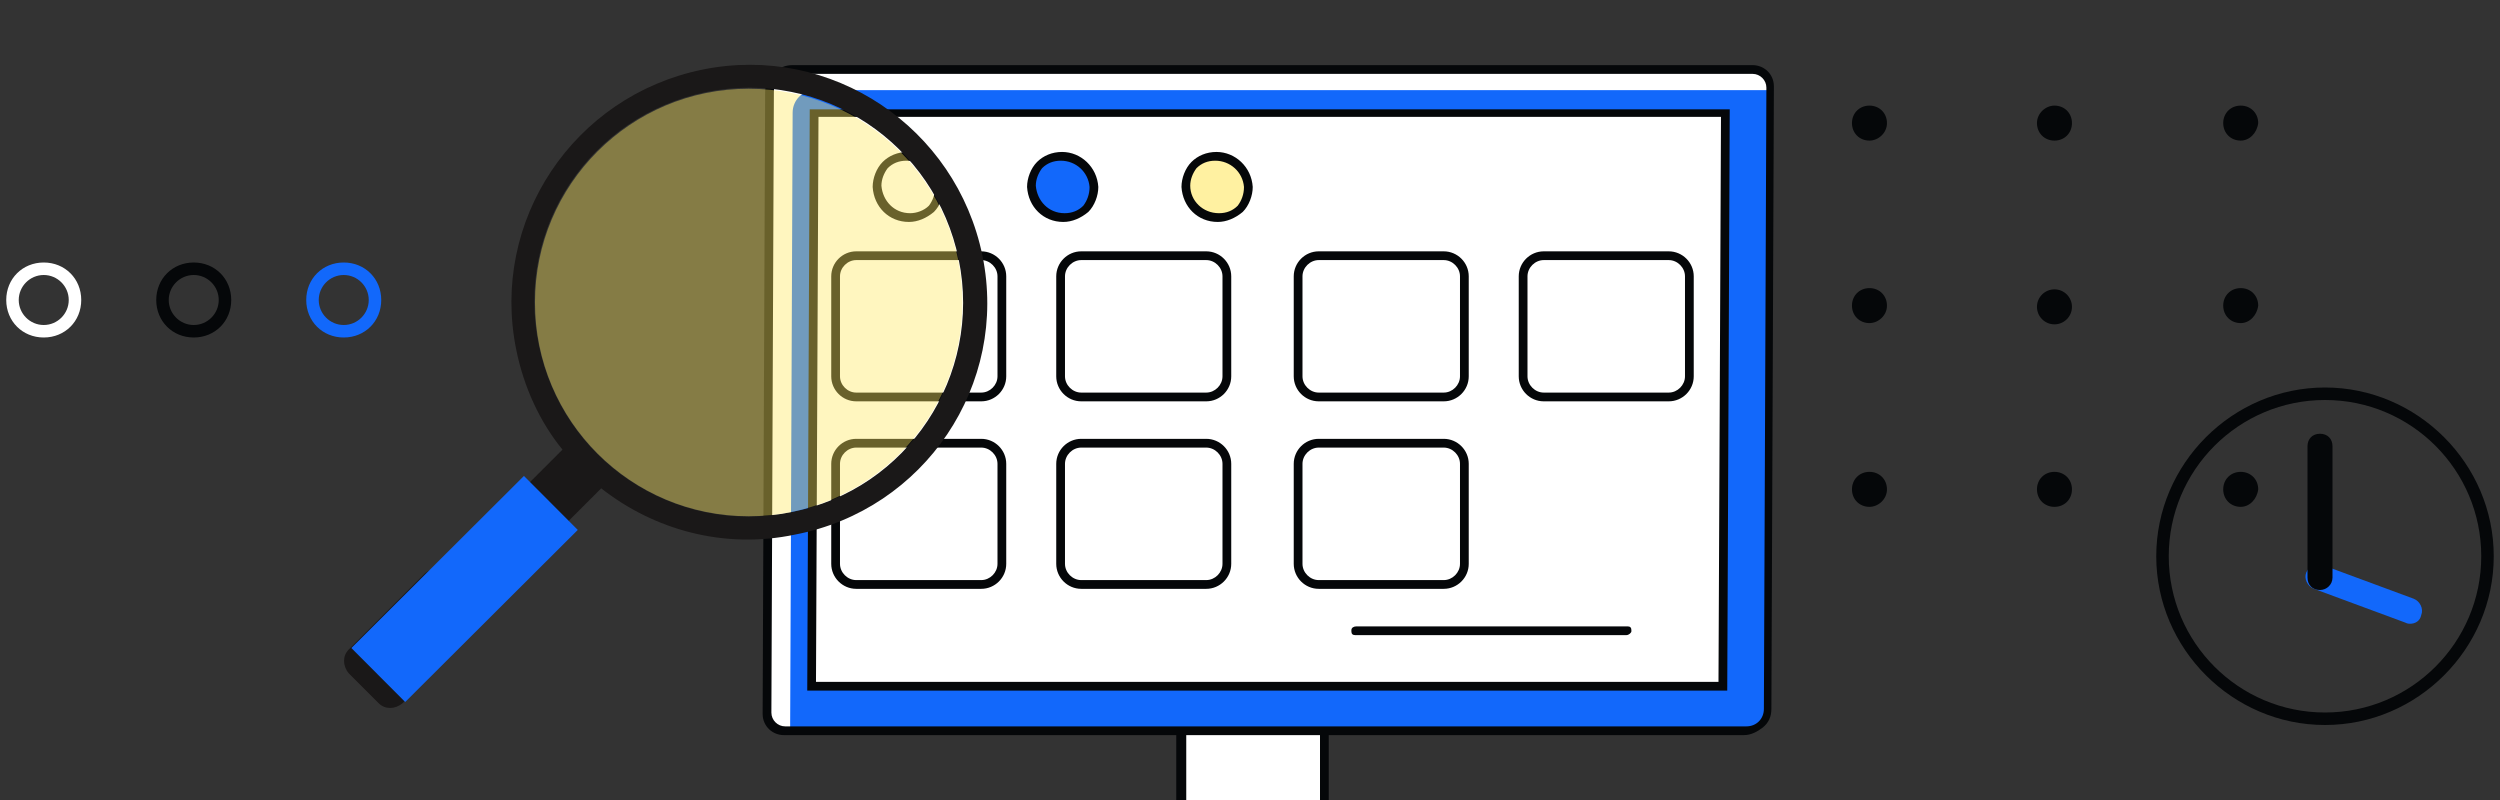 <?xml version="1.0" encoding="utf-8"?>
<!-- Generator: Adobe Illustrator 26.0.0, SVG Export Plug-In . SVG Version: 6.00 Build 0)  -->
<svg version="1.1" id="Layer_1" xmlns="http://www.w3.org/2000/svg" xmlns:xlink="http://www.w3.org/1999/xlink" x="0px" y="0px"
	 viewBox="0 0 200 64" style="enable-background:new 0 0 200 64;" xml:space="preserve">
<rect x="0" y="0" width="200" height="64" fill="#333333" stroke="none"/>
<style type="text/css">
	.st0{fill:#FFFFFF;}
	.st1{fill:#050709;}
	.st2{fill:none;}
	.st3{fill:#1268FB;}
	.st4{fill:#FFF1A1;}
	.st5{fill:#1A1818;}
	.st6{opacity:0.4;fill:#FFE961;enable-background:new    ;}
</style>
<g id="Group_162104" transform="translate(-248 -56)">
	<g id="Group_162102" transform="translate(34)">
		<rect id="Rectangle_147986" x="308.5" y="113" class="st0" width="11.3" height="7"/>
		<g id="Path_148297">
			<polygon class="st1" points="320.3,120 319.6,120 319.6,112.9 308.9,112.9 308.9,120 308.1,120 308.1,112.2 320.3,112.2 			"/>
		</g>
		<g id="Ellipse_176" transform="translate(427 87)">
			<circle class="st2" cx="-27" cy="13.5" r="13.5"/>
			<g>
				<path class="st1" d="M-27,27c-7.4,0-13.5-6.1-13.5-13.5S-34.4,0-27,0s13.5,6.1,13.5,13.5S-19.6,27-27,27z M-27,1
					c-6.9,0-12.5,5.6-12.5,12.5S-33.9,26-27,26s12.5-5.6,12.5-12.5S-20.1,1-27,1z"/>
			</g>
		</g>
		<g id="Path_148299">
			<path class="st3" d="M406.8,105.9c-0.1,0-0.2,0-0.4-0.1l-7.3-2.7c-0.5-0.2-0.8-0.8-0.6-1.3c0.2-0.5,0.8-0.8,1.3-0.6l7.3,2.7
				c0.5,0.2,0.8,0.8,0.6,1.3C407.6,105.7,407.2,105.9,406.8,105.9z"/>
		</g>
		<g id="Path_148298">
			<path class="st1" d="M399.6,103.2c-0.6,0-1-0.4-1-1V91.7c0-0.6,0.4-1,1-1s1,0.4,1,1v10.5C400.6,102.8,400.1,103.2,399.6,103.2z"
				/>
		</g>
		<g id="Group_162099" transform="translate(-1687.432 -1651.209)">
			<g id="Group_162098" transform="translate(2002.943 1712.419)">
				<path id="Path_148278" class="st3" d="M-38.1,0.3h76.8c0.8,0,1.4,0.6,1.4,1.4c0,0,0,0,0,0.1l-0.2,49.7c0,1-0.8,1.8-1.8,1.8
					h-76.8c-0.8,0-1.4-0.6-1.4-1.4c0,0,0,0,0-0.1l0.2-49.7C-39.9,1.1-39.1,0.4-38.1,0.3z"/>
				<path id="Path_148279" class="st0" d="M-38.6,0.3h77.2c0.8,0,1.4,0.6,1.4,1.4c0,0,0,0,0,0.1V2h-76.3c-1,0-1.8,0.8-1.8,1.8
					l-0.2,49.4h-0.8c-0.8,0-1-1-1-1.8L-39.9,2C-39.9,1-39.5,0.3-38.6,0.3z"/>
				<g id="Group_162092" transform="translate(0 0)">
					<path id="Path_148280" class="st1" d="M38,53.6h-76.8c-0.9,0-1.7-0.7-1.7-1.7v-0.1l0.2-49.6c0-0.6,0.2-1.1,0.7-1.5
						c0.4-0.5,0.9-0.7,1.5-0.7h76.8c0.9,0,1.7,0.7,1.7,1.7v0.1l-0.2,49.7c0,0.6-0.2,1.1-0.7,1.5C39.1,53.3,38.6,53.6,38,53.6z
						 M-38.2,0.7c-0.4,0-0.7,0.2-1,0.4c-0.3,0.3-0.4,0.6-0.4,1l-0.2,49.7c0,0.6,0.5,1.1,1.1,1.1c0,0,0,0,0.1,0h76.8
						c0.8,0,1.4-0.6,1.4-1.4l0.2-49.7c0-0.6-0.5-1.1-1.1-1.1c0,0,0,0-0.1,0L-38.2,0.7z"/>
				</g>
				<path id="Path_148281" class="st0" d="M36.3,49.7l0.2-45.8h-72.9l-0.2,45.8H36.3z"/>
				<g id="Group_162093" transform="translate(3.568 3.539)">
					<path id="Path_148282" class="st1" d="M33.1,46.5h-73.6L-40.3,0h73.6L33.1,46.5z M-39.8,45.8h72.2l0.2-45.2h-72.2L-39.8,45.8z"
						/>
				</g>
				
					<ellipse id="Ellipse_173" transform="matrix(0.59 -0.807 0.807 0.59 -9.593 0.583)" class="st4" cx="-4.2" cy="9.7" rx="2.4" ry="2.5"/>
				
					<ellipse id="Ellipse_174" transform="matrix(0.59 -0.807 0.807 0.59 -14.612 -9.381)" class="st3" cx="-16.5" cy="9.7" rx="2.4" ry="2.5"/>
				<g id="Group_162095" transform="translate(8.802 6.946)">
					<path id="Path_148284" class="st1" d="M-37.6,5.6c-1.6,0-2.8-1.2-2.9-2.8c0-0.7,0.3-1.5,0.8-2s1.2-0.8,2-0.8
						c1.5,0,2.8,1.2,2.9,2.8c0,0.7-0.3,1.5-0.8,2C-36.2,5.3-36.9,5.6-37.6,5.6z M-37.8,0.7c-0.6,0-1.1,0.2-1.5,0.6
						c-0.3,0.4-0.5,0.9-0.5,1.4c0.1,1.2,1,2.2,2.3,2.2c0.5,0,1.1-0.2,1.5-0.6c0.3-0.4,0.5-0.9,0.5-1.5C-35.6,1.6-36.6,0.7-37.8,0.7
						L-37.8,0.7z"/>
				</g>
				<g id="Group_162096" transform="translate(21.154 6.946)">
					<path id="Path_148285" class="st1" d="M-37.6,5.6c-1.6,0-2.8-1.2-2.9-2.8c0-0.7,0.3-1.5,0.8-2s1.2-0.8,2-0.8
						c1.5,0,2.8,1.2,2.9,2.8c0,0.7-0.3,1.5-0.8,2C-36.2,5.3-36.9,5.6-37.6,5.6z M-37.8,0.7c-0.6,0-1.1,0.2-1.5,0.6
						c-0.3,0.4-0.5,0.9-0.5,1.4c0.1,1.2,1,2.2,2.3,2.2c0.6,0,1.1-0.2,1.5-0.6c0.3-0.4,0.5-0.9,0.5-1.5C-35.6,1.6-36.6,0.7-37.8,0.7
						L-37.8,0.7z"/>
				</g>
				<g id="Group_162097" transform="translate(33.507 6.946)">
					<path id="Path_148286" class="st1" d="M-37.6,5.6c-1.6,0-2.8-1.2-2.9-2.8c0-0.7,0.3-1.5,0.8-2s1.2-0.8,2-0.8
						c1.5,0,2.8,1.2,2.9,2.8c0,0.7-0.3,1.5-0.8,2C-36.2,5.3-36.9,5.6-37.6,5.6z M-37.8,0.7c-0.6,0-1.1,0.2-1.5,0.6
						c-0.3,0.4-0.5,0.9-0.5,1.4c0,1.2,1,2.2,2.3,2.2c0.6,0,1.1-0.2,1.5-0.6c0.3-0.4,0.5-0.9,0.5-1.5l0,0
						C-35.6,1.6-36.6,0.7-37.8,0.7L-37.8,0.7z"/>
				</g>
				<path id="Path_148288" class="st1" d="M28.6,45.6H6.9c-0.2,0-0.3-0.1-0.3-0.3c0,0,0,0,0-0.1c0-0.2,0.2-0.3,0.4-0.3h21.7
					c0.2,0,0.3,0.1,0.3,0.3c0,0,0,0,0,0.1C29,45.4,28.8,45.6,28.6,45.6z"/>
				<g id="Rectangle_147987" transform="translate(5.488 14.897)">
					<g>
						<path class="st1" d="M-28.5,12h-10c-1.1,0-2-0.9-2-2V2c0-1.1,0.9-2,2-2h10c1.1,0,2,0.9,2,2v8C-26.5,11.1-27.4,12-28.5,12z
							 M-38.5,0.7c-0.7,0-1.3,0.6-1.3,1.3v8c0,0.7,0.6,1.3,1.3,1.3h10c0.7,0,1.3-0.6,1.3-1.3V2c0-0.7-0.6-1.3-1.3-1.3
							C-28.5,0.7-38.5,0.7-38.5,0.7z"/>
					</g>
				</g>
				<g id="Rectangle_147994" transform="translate(5.488 29.897)">
					<g>
						<path class="st1" d="M-28.5,12h-10c-1.1,0-2-0.9-2-2V2c0-1.1,0.9-2,2-2h10c1.1,0,2,0.9,2,2v8C-26.5,11.1-27.4,12-28.5,12z
							 M-38.5,0.7c-0.7,0-1.3,0.6-1.3,1.3v8c0,0.7,0.6,1.3,1.3,1.3h10c0.7,0,1.3-0.6,1.3-1.3V2c0-0.7-0.6-1.3-1.3-1.3
							C-28.5,0.7-38.5,0.7-38.5,0.7z"/>
					</g>
				</g>
				<g id="Rectangle_147988" transform="translate(23.488 14.897)">
					<g>
						<path class="st1" d="M-28.5,12h-10c-1.1,0-2-0.9-2-2V2c0-1.1,0.9-2,2-2h10c1.1,0,2,0.9,2,2v8C-26.5,11.1-27.4,12-28.5,12z
							 M-38.5,0.7c-0.7,0-1.3,0.6-1.3,1.3v8c0,0.7,0.6,1.3,1.3,1.3h10c0.7,0,1.3-0.6,1.3-1.3V2c0-0.7-0.6-1.3-1.3-1.3
							C-28.5,0.7-38.5,0.7-38.5,0.7z"/>
					</g>
				</g>
				<g id="Rectangle_147993" transform="translate(23.488 29.897)">
					<g>
						<path class="st1" d="M-28.5,12h-10c-1.1,0-2-0.9-2-2V2c0-1.1,0.9-2,2-2h10c1.1,0,2,0.9,2,2v8C-26.5,11.1-27.4,12-28.5,12z
							 M-38.5,0.7c-0.7,0-1.3,0.6-1.3,1.3v8c0,0.7,0.6,1.3,1.3,1.3h10c0.7,0,1.3-0.6,1.3-1.3V2c0-0.7-0.6-1.3-1.3-1.3
							C-28.5,0.7-38.5,0.7-38.5,0.7z"/>
					</g>
				</g>
				<g id="Rectangle_147989" transform="translate(42.488 14.897)">
					<g>
						<path class="st1" d="M-28.5,12h-10c-1.1,0-2-0.9-2-2V2c0-1.1,0.9-2,2-2h10c1.1,0,2,0.9,2,2v8C-26.5,11.1-27.4,12-28.5,12z
							 M-38.5,0.7c-0.7,0-1.3,0.6-1.3,1.3v8c0,0.7,0.6,1.3,1.3,1.3h10c0.7,0,1.3-0.6,1.3-1.3V2c0-0.7-0.6-1.3-1.3-1.3
							C-28.5,0.7-38.5,0.7-38.5,0.7z"/>
					</g>
				</g>
				<g id="Rectangle_147992" transform="translate(42.488 29.897)">
					<g>
						<path class="st1" d="M-28.5,12h-10c-1.1,0-2-0.9-2-2V2c0-1.1,0.9-2,2-2h10c1.1,0,2,0.9,2,2v8C-26.5,11.1-27.4,12-28.5,12z
							 M-38.5,0.7c-0.7,0-1.3,0.6-1.3,1.3v8c0,0.7,0.6,1.3,1.3,1.3h10c0.7,0,1.3-0.6,1.3-1.3V2c0-0.7-0.6-1.3-1.3-1.3
							C-28.5,0.7-38.5,0.7-38.5,0.7z"/>
					</g>
				</g>
				<g id="Rectangle_147990" transform="translate(60.488 14.897)">
					<g>
						<path class="st1" d="M-28.5,12h-10c-1.1,0-2-0.9-2-2V2c0-1.1,0.9-2,2-2h10c1.1,0,2,0.9,2,2v8C-26.5,11.1-27.4,12-28.5,12z
							 M-38.5,0.7c-0.7,0-1.3,0.6-1.3,1.3v8c0,0.7,0.6,1.3,1.3,1.3h10c0.7,0,1.3-0.6,1.3-1.3V2c0-0.7-0.6-1.3-1.3-1.3
							C-28.5,0.7-38.5,0.7-38.5,0.7z"/>
					</g>
				</g>
				<g id="Ellipse_177" transform="translate(-36.512 15.79)">
					<circle class="st2" cx="-37.5" cy="3" r="3"/>
					<g>
						<path class="st3" d="M-37.5,6c-1.7,0-3-1.3-3-3s1.3-3,3-3s3,1.3,3,3S-35.8,6-37.5,6z M-37.5,1c-1.1,0-2,0.9-2,2s0.9,2,2,2
							s2-0.9,2-2S-36.4,1-37.5,1z"/>
					</g>
				</g>
				<g id="Ellipse_178" transform="translate(-48.512 15.79)">
					<circle class="st2" cx="-37.5" cy="3" r="3"/>
					<g>
						<path class="st1" d="M-37.5,6c-1.7,0-3-1.3-3-3s1.3-3,3-3s3,1.3,3,3S-35.8,6-37.5,6z M-37.5,1c-1.1,0-2,0.9-2,2s0.9,2,2,2
							s2-0.9,2-2S-36.4,1-37.5,1z"/>
					</g>
				</g>
				<g id="Ellipse_179" transform="translate(-60.512 15.79)">
					<circle class="st2" cx="-37.5" cy="3" r="3"/>
					<g>
						<path class="st0" d="M-37.5,6c-1.7,0-3-1.3-3-3s1.3-3,3-3s3,1.3,3,3S-35.8,6-37.5,6z M-37.5,1c-1.1,0-2,0.9-2,2s0.9,2,2,2
							s2-0.9,2-2S-36.4,1-37.5,1z"/>
					</g>
				</g>
			</g>
			<g id="decor" transform="translate(2090.089 1715.657)">
				<path id="Path_148289" class="st1" d="M-39.1,2.8c-0.8,0-1.4-0.6-1.4-1.4S-39.9,0-39.1,0s1.4,0.6,1.4,1.4l0,0
					C-37.7,2.2-38.4,2.8-39.1,2.8z"/>
				<path id="Path_148290" class="st1" d="M-24.3,2.8c-0.8,0-1.4-0.6-1.4-1.4S-25,0-24.3,0c0.8,0,1.4,0.6,1.4,1.4l0,0
					C-22.9,2.2-23.5,2.8-24.3,2.8z"/>
				<path id="Path_148291" class="st1" d="M-9.4,2.8c-0.8,0-1.4-0.6-1.4-1.4S-10.2,0-9.4,0S-8,0.6-8,1.4l0,0
					C-8.1,2.2-8.7,2.8-9.4,2.8z"/>
				<path id="Path_148292" class="st1" d="M-39.1,17.4c-0.8,0-1.4-0.6-1.4-1.4s0.6-1.4,1.4-1.4s1.4,0.6,1.4,1.4l0,0
					C-37.7,16.8-38.4,17.4-39.1,17.4z"/>
				<ellipse id="Ellipse_175" class="st1" cx="-24.3" cy="16.1" rx="1.4" ry="1.4"/>
				<path id="Path_148293" class="st1" d="M-9.4,17.4c-0.8,0-1.4-0.6-1.4-1.4s0.6-1.4,1.4-1.4S-8,15.2-8,16l0,0
					C-8.1,16.8-8.7,17.4-9.4,17.4z"/>
				<path id="Path_148294" class="st1" d="M-39.1,32.1c-0.8,0-1.4-0.6-1.4-1.4s0.6-1.4,1.4-1.4s1.4,0.6,1.4,1.4l0,0
					C-37.7,31.5-38.4,32.1-39.1,32.1z"/>
				<path id="Path_148295" class="st1" d="M-24.3,32.1c-0.8,0-1.4-0.6-1.4-1.4s0.6-1.4,1.4-1.4s1.4,0.6,1.4,1.4l0,0
					C-22.9,31.5-23.5,32.1-24.3,32.1z"/>
				<path id="Path_148296" class="st1" d="M-9.4,32.1c-0.8,0-1.4-0.6-1.4-1.4s0.6-1.4,1.4-1.4S-8,29.9-8,30.7l0,0
					C-8.1,31.5-8.7,32.1-9.4,32.1z"/>
			</g>
		</g>
		<g id="Group_162100" transform="translate(281.998 56)">
			<g id="Group_162046" transform="translate(0 0)">
				<g id="Group_162045" transform="translate(0 5.168)">
					<g id="Group_162044">
						<path class="st5" d="M10.6,15.3C8.5,5-1.5-1.7-11.8,0.4s-17,12.1-14.9,22.4c0.6,3,1.9,5.8,3.7,8l-4.4,4.4l3.1,3.1l4.4-4.4
							c4.2,3.3,9.8,4.9,15.5,3.7C6,35.6,12.7,25.6,10.6,15.3z M-4.7,35.8C-14,37.7-23,31.7-24.9,22.4l0,0
							c-1.9-9.3,4.1-18.3,13.4-20.2S6.8,6.3,8.7,15.6S4.6,34-4.7,35.8z"/>
						<g id="Group_162043" transform="translate(0 30.094)">
							<path id="Path_148209" class="st5" d="M-37.7,21c0.5,0.5,1.3,0.5,1.9,0l0,0l6.1-6.1c0.5-0.5,0.5-1.3,0-1.9l-2.4-2.4
								c-0.5-0.5-1.3-0.5-1.9,0l-6.1,6.1c-0.5,0.5-0.5,1.3,0,1.9l0,0L-37.7,21z"/>
							
								<rect id="Rectangle_147978" x="-40.6" y="8.8" transform="matrix(0.708 -0.706 0.706 0.708 -17.357 -18.314)" class="st3" width="19.5" height="6.1"/>
						</g>
					</g>
				</g>
				<circle id="Ellipse_168" class="st6" cx="-8.1" cy="24.2" r="17.1"/>
			</g>
		</g>
	</g>
</g>
</svg>

